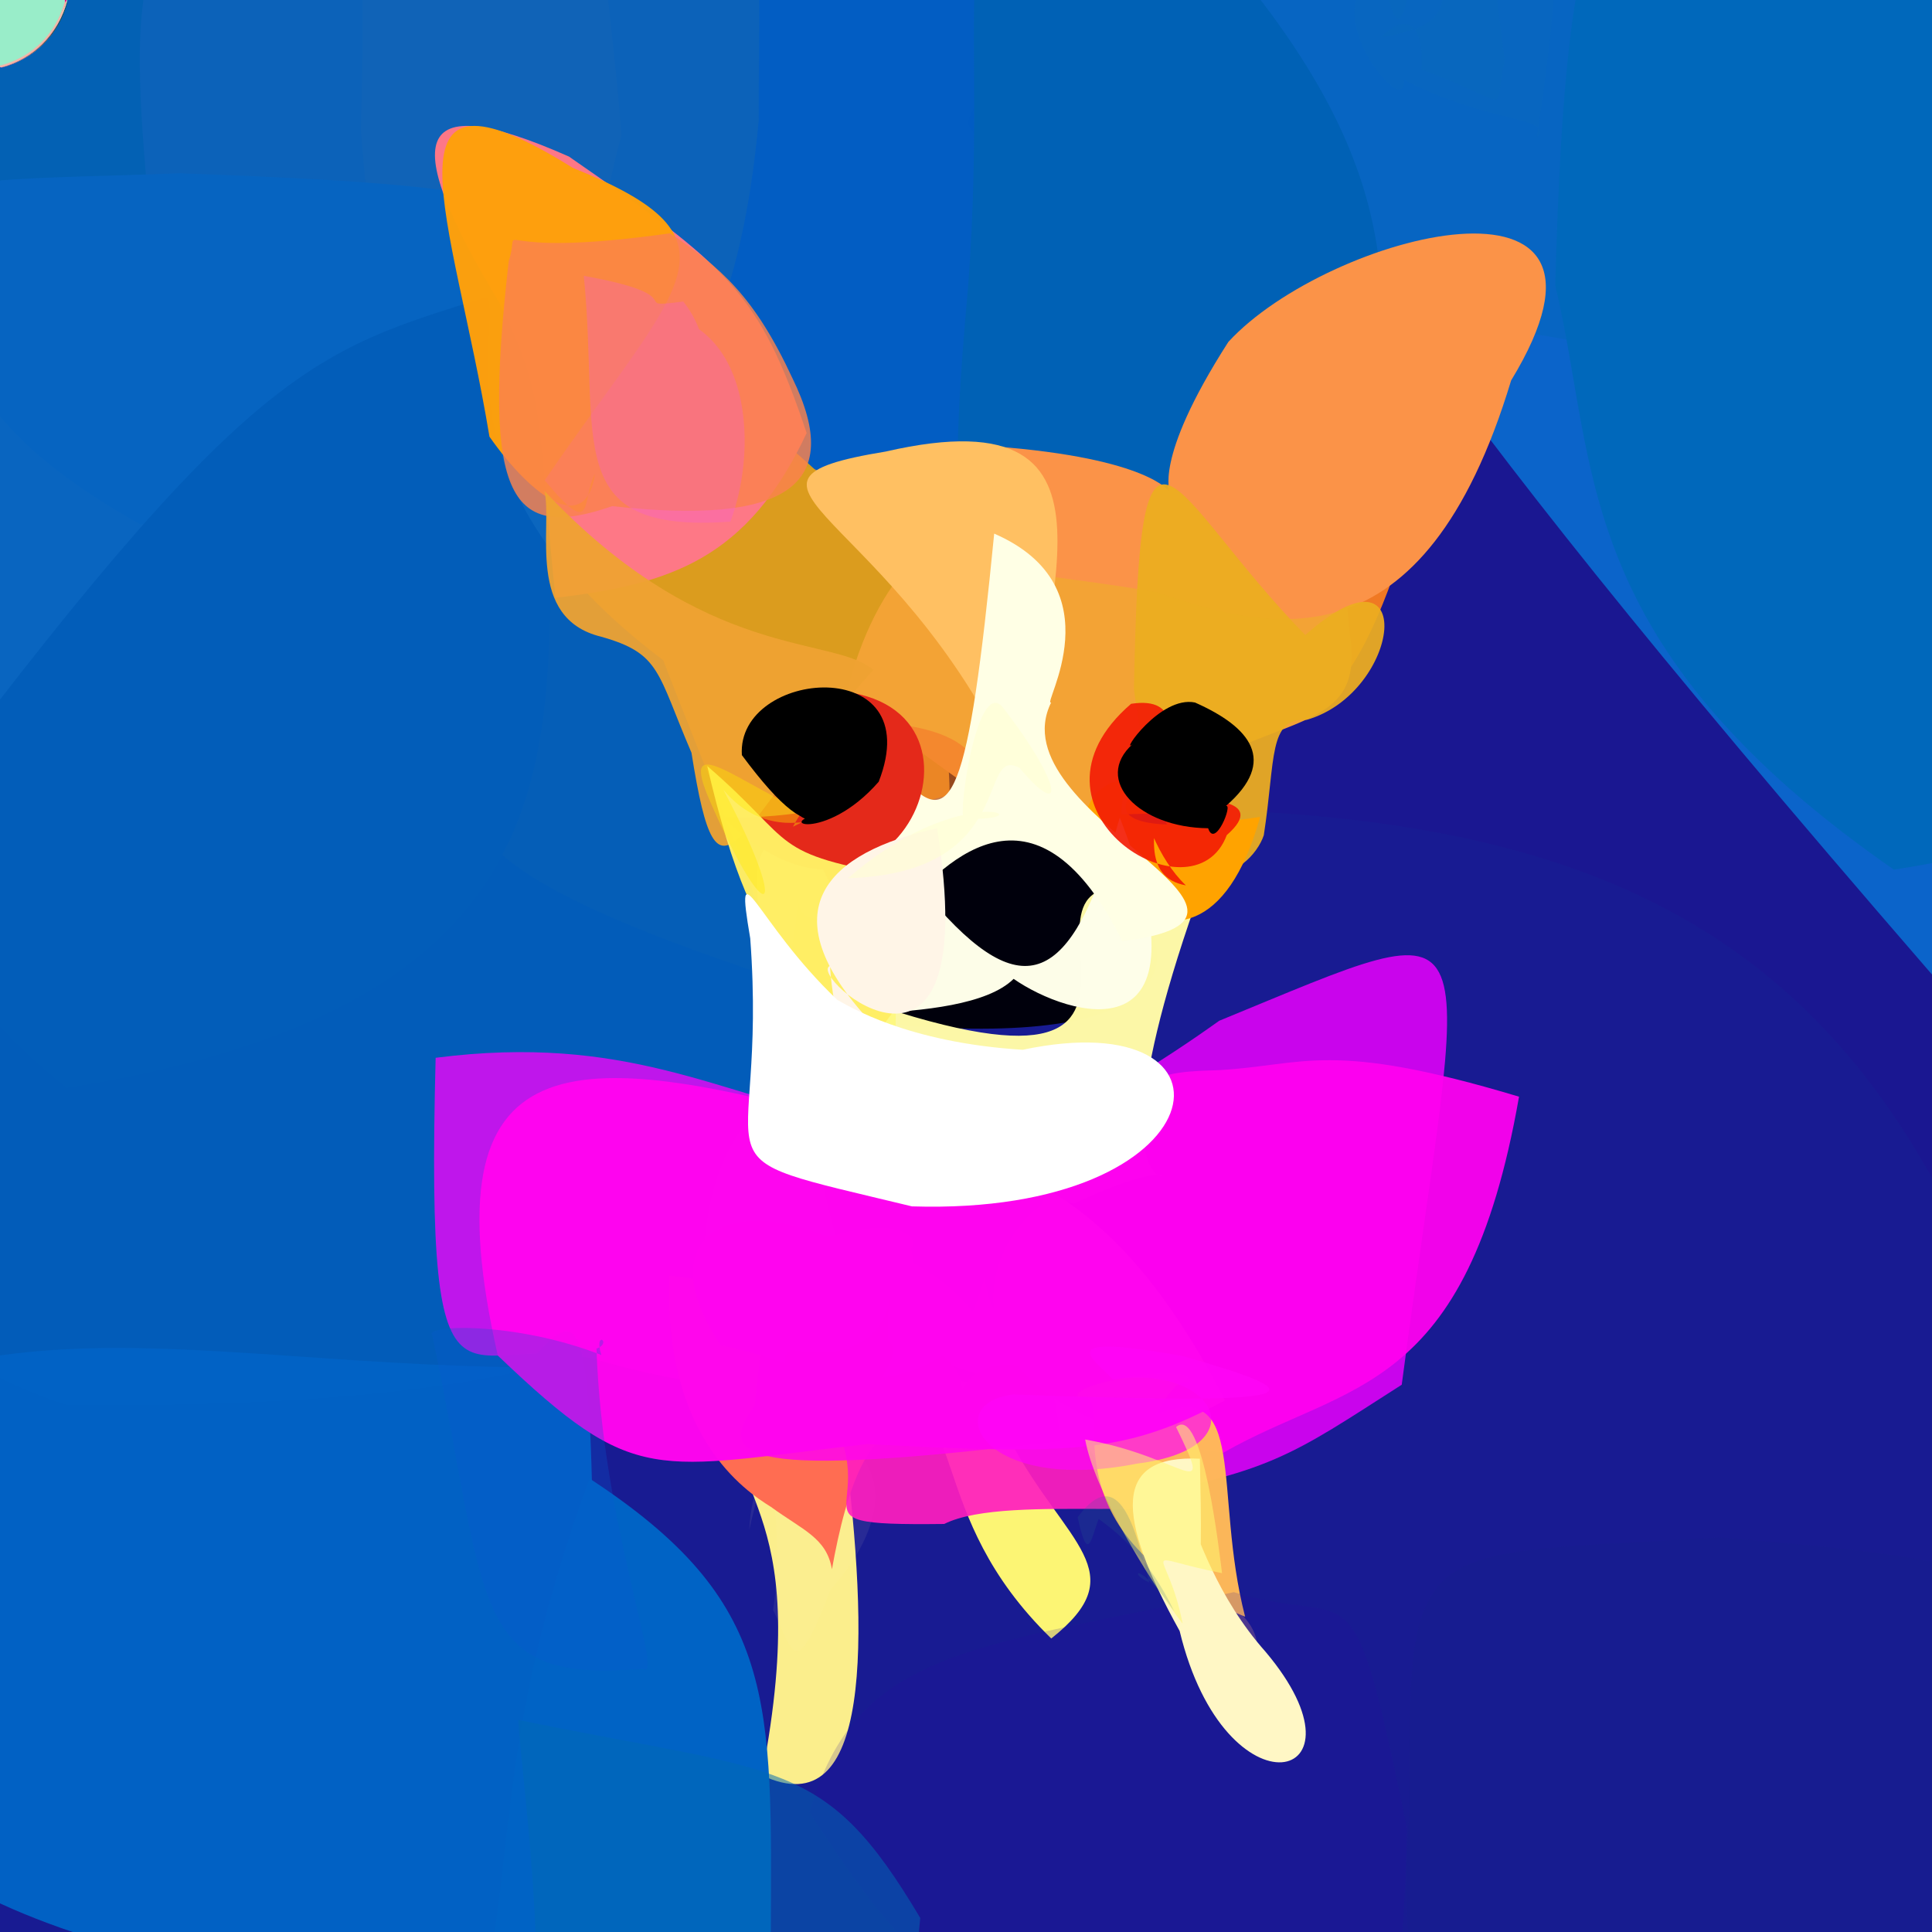 <?xml version="1.0" ?>
<svg xmlns="http://www.w3.org/2000/svg" version="1.1" width="600" height="600">
  <rect width="100%" height="100%" fill="#808080" stroke="none"/>
  <defs/>
  <g>
    <path d="M 681.828 393.735 C 712.918 491.367 726.429 516.537 417.644 537.349 C 355.936 166.855 378.03 178.72 333.324 179.297 C 344.587 98.117 389.719 119.794 405.539 101.418 C 415.184 97.197 450.886 84.529 681.828 393.735" stroke-width="0.0" fill="rgb(26, 23, 145)" opacity="1.0"/>
    <path d="M 656.005 555.547 C 581.969 701.727 526.042 666.208 63.517 682.473 C 78.425 641.413 174.031 490.944 98.493 637.188 C -51.709 631.27 -60.282 576.894 -29.61 288.271 C 453.738 227.748 599.764 197.306 656.005 555.547" stroke-width="0.0" fill="rgb(24, 27, 146)" opacity="0.999"/>
    <path d="M 637.279 204.697 C 620 287.384 618.085 304.9 616.222 321.314 C 427.874 105.158 426.114 82.76 350.892 -26.701 C 315.914 -17.09 322.189 -25.719 417.03 -78.853 C 523.215 -7.771 549.69 -5.63 637.279 204.697" stroke-width="0.0" fill="rgb(11, 100, 202)" opacity="1.0"/>
    <path d="M 572.279 28.464 C 550.478 78.155 573.091 112.446 580.442 50.629 C 494.612 14.535 496.12 -13.044 462.561 -29.925 C 447.851 -14.397 464.543 -12.67 481.489 -12.915 C 518.586 -23.943 546.482 -38.965 572.279 28.464" stroke-width="0.0" fill="rgb(58, 174, 145)" opacity="0.421"/>
    <path d="M 25.559 -16.755 C -0.652 18.122 -11.21 24.298 -3.653 54.412 C -15.034 49.249 -23.933 43.541 -28.924 34.207 C -15.139 10.535 -16.722 -6.052 25.081 -20.764 C 43.636 -21.477 47.926 -17.634 25.559 -16.755" stroke-width="0.0" fill="rgb(112, 141, 111)" opacity="0.884"/>
    <path d="M 582.542 63.317 C 598.897 132.518 604.899 146.638 515.98 111.658 C 400.937 84.089 344.345 110.9 300.552 38.173 C 342.112 -62.583 363.319 -51.617 456.043 -69.282 C 526.992 -56.583 532.977 -45.261 582.542 63.317" stroke-width="0.0" fill="rgb(0, 104, 182)" opacity="0.41"/>
    <path d="M 20.667 0.94 C 17.988 10.94 10.667 18.261 0.667 20.94 C -9.333 18.261 -16.653 10.94 -19.333 0.94 C -16.653 -9.06 -9.333 -16.38 0.667 -19.06 C 10.667 -16.38 17.988 -9.06 20.667 0.94" stroke-width="0.0" fill="rgb(56, 20, 223)" opacity="1.0"/>
    <path d="M 112.083 40.37 C 121.057 158.015 145.368 154.101 43.615 162.894 C -40.769 115.563 -8.681 78.901 -7.825 33.831 C -14.446 23.949 -4.451 13.741 45.835 -44.934 C 106.77 -67.156 115.162 -73.579 112.083 40.37" stroke-width="0.0" fill="rgb(3, 97, 180)" opacity="1.0"/>
    <path d="M 627.504 77.192 C 673.857 174.974 737.685 246.75 588.166 270.084 C 487.272 200.031 496.405 144.25 482.989 88.65 C 486.547 -41.67 498.597 -41.273 529.413 -32.66 C 638.701 -14.407 629.527 4.426 627.504 77.192" stroke-width="0.0" fill="rgb(0, 104, 187)" opacity="1.0"/>
    <path d="M 374.375 96.22 C 363.797 259.811 384.51 217.962 348.119 185.684 C 215.168 118.654 165.051 146.768 193.005 41.921 C 185.926 -52.016 165.064 -57.206 296.758 -21.525 C 345.891 -13.781 359.771 -4.662 374.375 96.22" stroke-width="0.0" fill="rgb(0, 92, 195)" opacity="0.986"/>
    <path d="M 235.622 37.474 C 226.526 135.757 189.786 131.246 188.811 146.102 C 86.476 189.631 56.795 198.418 45.241 53.438 C 39.395 -15.671 45.489 -30.628 93.731 -45.819 C 248.541 -62.077 235.36 -56.722 235.622 37.474" stroke-width="0.0" fill="rgb(13, 98, 185)" opacity="0.968"/>
    <path d="M 324.289 243.961 C 285.524 246.143 261.116 247.587 251.911 307.433 C 125.314 266.91 141.767 251.72 152.618 217.032 C 160.198 110.957 161.531 100.707 204.655 105.359 C 241.793 137.862 283.838 160.274 324.289 243.961" stroke-width="0.0" fill="rgb(225, 158, 24)" opacity="0.937"/>
    <path d="M 173.382 138.184 C 163.425 210.993 201.02 309.27 20.715 337.79 C -29.425 297.23 -25.775 273.259 -68.683 151.144 C -61.484 48.751 -36.709 57.452 55.702 53.819 C 194.23 58.785 200.633 65.49 173.382 138.184" stroke-width="0.0" fill="rgb(7, 101, 194)" opacity="0.973"/>
    <path d="M 205.956 205.019 C 256.994 337.747 321.021 439.533 20.623 436.375 C -75.648 404.66 -13.363 342.532 -30.176 257.066 C 76.762 113.433 96.854 109.112 151.33 92.198 C 156.428 101.064 133.104 150.243 205.956 205.019" stroke-width="0.0" fill="rgb(3, 93, 185)" opacity="0.987"/>
    <path d="M 350.087 279.495 C 367.451 295.401 368.633 325.841 278.546 318.285 C 230.87 307.011 308.155 277.269 292.812 254.076 C 301.224 253.935 279.462 166.408 308.874 200.47 C 320.373 217.398 316.86 260.924 350.087 279.495" stroke-width="0.0" fill="rgb(0, 0, 12)" opacity="1.0"/>
    <path d="M 430.028 122.554 C 391.779 104.923 373.255 110.002 374.672 145.988 C 302.496 178.638 290.36 204.241 300.598 89.596 C 308.548 -13.184 284.999 -49.079 349.037 -46.834 C 439.582 40.773 427.937 83.539 430.028 122.554" stroke-width="0.0" fill="rgb(0, 97, 181)" opacity="1.0"/>
    <path d="M 262.223 447.622 C 269.894 509.37 270.839 567.436 236.638 551.351 C 253.584 463.033 221.581 466.426 229.119 429.639 C 213.546 414.28 211.083 344.938 252.817 335.823 C 254.012 428.336 304.451 410.923 262.223 447.622" stroke-width="0.0" fill="rgb(255, 242, 140)" opacity="0.982"/>
    <path d="M 20.196 0.824 C 17.517 10.824 10.196 18.144 0.196 20.824 C -9.804 18.144 -17.124 10.824 -19.804 0.824 C -17.124 -9.176 -9.804 -16.497 0.196 -19.176 C 10.196 -16.497 17.517 -9.176 20.196 0.824" stroke-width="0.0" fill="rgb(227, 97, 116)" opacity="1.0"/>
    <path d="M 316.746 355.346 C 291.505 400.211 284.339 450.146 187.586 422.944 C 144.837 410.076 132.029 455.659 135.292 328.508 C 194.403 320.93 222.963 339.709 264.753 348.428 C 261.355 327.199 318.439 318.905 316.746 355.346" stroke-width="0.0" fill="rgb(216, 14, 241)" opacity="0.885"/>
    <path d="M 20.079 0.063 C 17.4 10.063 10.079 17.383 0.079 20.063 C -9.921 17.383 -17.241 10.063 -19.921 0.063 C -17.241 -9.937 -9.921 -17.258 0.079 -19.937 C 10.079 -17.258 17.4 -9.937 20.079 0.063" stroke-width="0.0" fill="rgb(138, 37, 158)" opacity="1.0"/>
    <path d="M 438.84 159.759 C 421.823 218.327 406.774 224.738 389.596 223.366 C 390.469 219.674 374.513 195.171 378.924 213.057 C 349.378 183.235 348.16 136.175 413.48 98.541 C 444.987 82.426 445.505 111.711 438.84 159.759" stroke-width="0.0" fill="rgb(247, 125, 32)" opacity="0.964"/>
    <path d="M 313.801 447.59 C 331.069 479.777 352.55 488.167 326.481 508.852 C 286.437 469.875 301.93 435.461 272.695 430.563 C 295.323 404.058 210.98 457.553 246.821 417.495 C 364.634 443.962 379.22 443.29 313.801 447.59" stroke-width="0.0" fill="rgb(255, 248, 116)" opacity="0.986"/>
    <path d="M 419.018 195.688 C 424.992 231.192 394.745 218.253 350.438 251.278 C 349.063 284.417 321.146 258.226 262.517 216.69 C 282.042 137.822 340.693 151.888 420.022 157.12 C 413.385 141.994 415.917 152.592 419.018 195.688" stroke-width="0.0" fill="rgb(243, 163, 53)" opacity="1"/>
    <path d="M 250.514 134.477 C 232.18 173.617 208.265 181.476 172.503 185.651 C 166.593 128.16 169.573 124.155 155.155 94.158 C 124.605 43.382 126.747 26.532 176.693 48.621 C 226.222 82.976 235.712 90.385 250.514 134.477" stroke-width="0.0" fill="rgb(254, 120, 135)" opacity="0.994"/>
    <path d="M 469.294 118.15 C 442.072 208.308 394.5 195.95 359.405 183.896 C 291.927 172.596 225.877 174.122 299.083 138.03 C 407.879 143.561 333.281 181.288 381.474 106.188 C 412.475 72.414 512.839 46.647 469.294 118.15" stroke-width="0.0" fill="rgb(251, 147, 72)" opacity="1.0"/>
    <path d="M 169.164 149.16 C 185.025 168.334 180.413 154.906 184.778 147.201 C 181.971 166.338 165.424 154.742 152.003 135.607 C 140.62 66.807 115.749 13.416 177.891 52.134 C 233.728 74.61 211.066 87.846 169.164 149.16" stroke-width="0.0" fill="rgb(254, 159, 12)" opacity="0.984"/>
    <path d="M 246.113 117.487 C 262.47 150.895 244.061 163.189 190.164 157.178 C 158.932 167.992 149.438 156.043 157.985 81.157 C 162.367 67.211 147.768 80.96 208.136 72.45 C 223.755 83.13 234.146 91.747 246.113 117.487" stroke-width="0.0" fill="rgb(250, 130, 77)" opacity="0.829"/>
    <path d="M 194.536 97.093 C 233.289 93.592 236.095 137.712 226.825 161.998 C 173.566 165.842 186.403 136.485 181.297 85.665 C 216.475 91.985 194.023 95.971 212.2 93.643 C 230.24 116.465 207.716 148.006 194.536 97.093" stroke-width="0.0" fill="rgb(245, 88, 224)" opacity="0.287"/>
    <path d="M 20.299 0.736 C 17.619 10.736 10.299 18.056 0.299 20.736 C -9.701 18.056 -17.022 10.736 -19.701 0.736 C -17.022 -9.264 -9.701 -16.585 0.299 -19.264 C 10.299 -16.585 17.619 -9.264 20.299 0.736" stroke-width="0.0" fill="rgb(147, 5, 178)" opacity="1.0"/>
    <path d="M 301.026 233.013 C 289.714 292.002 231.538 279.865 260.05 251.241 C 283.504 280.684 247.983 282.503 245.173 270.076 C 233.565 246.786 195.751 252.768 256.222 224.876 C 312.215 220.555 303.249 248.22 301.026 233.013" stroke-width="0.0" fill="rgb(245, 120, 42)" opacity="0.613"/>
    <path d="M 232.683 475.169 C 234.858 425.473 299.46 446.74 257.821 493.842 C 246.786 523.144 246.25 512.791 240.11 499.976 C 241.737 489.177 243.826 462.378 231.963 435.932 C 299.351 402.893 251.156 391.931 232.683 475.169" stroke-width="0.0" fill="rgb(254, 247, 190)" opacity="0.072"/>
    <path d="M 405.829 223.55 C 393.852 222.863 396.168 235.557 392.486 259.387 C 388.73 270.852 362.521 292.334 352.153 214.076 C 354.021 112.242 361.989 152.733 405.354 197.205 C 440.794 165.946 435.218 215.091 405.829 223.55" stroke-width="0.0" fill="rgb(236, 173, 32)" opacity="0.94"/>
    <path d="M 371.336 280.514 C 326.377 408.9 395.704 344.532 333.555 373.79 C 255.946 355.851 254.597 366.915 244.002 308.639 C 208.483 220.561 290.468 270.945 278.971 314.34 C 388.142 347.981 290.298 253.272 371.336 280.514" stroke-width="0.0" fill="rgb(255, 250, 167)" opacity="0.985"/>
    <path d="M 435.32 430.041 C 400.949 452.028 394.585 457.634 346.036 465.715 C 326.919 413.173 286.196 438.85 271.01 401.115 C 257.901 368.811 304.224 370.219 378.634 317.01 C 466.626 280.909 455.368 278.786 435.32 430.041" stroke-width="0.0" fill="rgb(221, 2, 246)" opacity="0.898"/>
    <path d="M 20.553 0.302 C 17.873 10.302 10.553 17.623 0.553 20.302 C -9.447 17.623 -16.768 10.302 -19.447 0.302 C -16.768 -9.698 -9.447 -17.018 0.553 -19.698 C 10.553 -17.018 17.873 -9.698 20.553 0.302" stroke-width="0.0" fill="rgb(35, 70, 202)" opacity="1.0"/>
    <path d="M 289.855 444.751 C 270.727 434.861 262.69 463.324 258.365 487.343 C 256.696 477.579 249.341 475.23 239.461 468.006 C 231.384 462.994 205.993 446.014 207.899 396.104 C 320.419 411.653 301.463 437.78 289.855 444.751" stroke-width="0.0" fill="rgb(255, 109, 82)" opacity="0.997"/>
    <path d="M 20.525 0.24 C 17.846 10.24 10.525 17.56 0.525 20.24 C -9.475 17.56 -16.795 10.24 -19.475 0.24 C -16.795 -9.76 -9.475 -17.081 0.525 -19.76 C 10.525 -17.081 17.846 -9.76 20.525 0.24" stroke-width="0.0" fill="rgb(150, 152, 67)" opacity="1.0"/>
    <path d="M 345.6 444.851 C 358.45 418.871 349.221 419.813 355.575 424.899 C 340.483 449.387 321.198 438.928 344.41 432.347 C 335.95 425.967 324.215 418.521 327.545 443.202 C 358.197 427.577 369.54 443.145 345.6 444.851" stroke-width="0.0" fill="rgb(255, 23, 39)" opacity="0.598"/>
    <path d="M 367.617 252.104 C 389.013 216.68 300.754 267.429 391.349 253.702 C 370.837 327.346 314.762 253.421 346.565 242.62 C 364.367 232.019 337.765 243.959 353.345 268.662 C 344.722 248.863 322.085 254.769 367.617 252.104" stroke-width="0.0" fill="rgb(255, 163, 0)" opacity="1.0"/>
    <path d="M 368.8 461.657 C 377.083 474.861 313.492 463.102 293.233 473.283 C 237.036 473.938 282.813 468.242 250.204 428.542 C 239.127 374.925 315.018 431.509 293.906 450.834 C 296.758 404.812 333.766 423.551 368.8 461.657" stroke-width="0.0" fill="rgb(255, 30, 191)" opacity="0.921"/>
    <path d="M 20.773 0.901 C 18.094 10.901 10.773 18.221 0.773 20.901 C -9.227 18.221 -16.547 10.901 -19.227 0.901 C -16.547 -9.099 -9.227 -16.42 0.773 -19.099 C 10.773 -16.42 18.094 -9.099 20.773 0.901" stroke-width="0.0" fill="rgb(175, 206, 186)" opacity="1.0"/>
    <path d="M 20.965 0.687 C 18.286 10.687 10.965 18.008 0.965 20.687 C -9.035 18.008 -16.355 10.687 -19.035 0.687 C -16.355 -9.313 -9.035 -16.633 0.965 -19.313 C 10.965 -16.633 18.286 -9.313 20.965 0.687" stroke-width="0.0" fill="rgb(12, 77, 59)" opacity="1.0"/>
    <path d="M 470.9 427.356 C 467.583 528.758 505.587 520.224 380.871 466.976 C 375.446 427.412 407.105 390.364 385.491 384.206 C 355.704 385.022 360.064 387.078 352.411 388.33 C 356.661 392.725 405.906 366.986 470.9 427.356" stroke-width="0.0" fill="rgb(42, 28, 176)" opacity="0.0"/>
    <path d="M 20.495 0.997 C 17.816 10.997 10.495 18.318 0.495 20.997 C -9.505 18.318 -16.825 10.997 -19.505 0.997 C -16.825 -9.003 -9.505 -16.323 0.495 -19.003 C 10.495 -16.323 17.816 -9.003 20.495 0.997" stroke-width="0.0" fill="rgb(175, 40, 251)" opacity="1.0"/>
    <path d="M 471.748 340.583 C 455.417 433.862 418.268 429.134 379.882 451.176 C 292.638 439.238 301.133 390.956 323.324 374.226 C 344.831 332.046 361.931 332.94 378.384 332.348 C 405.373 330.853 412.729 322.846 471.748 340.583" stroke-width="0.0" fill="rgb(255, 1, 239)" opacity="0.941"/>
    <path d="M 20.197 0.788 C 17.518 10.788 10.197 18.108 0.197 20.788 C -9.803 18.108 -17.123 10.788 -19.803 0.788 C -17.123 -9.212 -9.803 -16.533 0.197 -19.212 C 10.197 -16.533 17.518 -9.212 20.197 0.788" stroke-width="0.0" fill="rgb(226, 211, 39)" opacity="1.0"/>
    <path d="M 358.846 439.525 C 387.858 427.482 376.605 463.027 386.681 502.076 C 318.723 475.312 349.468 429.912 334.904 434.059 C 330.826 429.739 367.581 423.609 368.977 428.208 C 370.796 431.928 367.807 422.95 358.846 439.525" stroke-width="0.0" fill="rgb(255, 185, 89)" opacity="0.984"/>
    <path d="M 20.222 0.506 C 17.543 10.506 10.222 17.827 0.222 20.506 C -9.778 17.827 -17.098 10.506 -19.778 0.506 C -17.098 -9.494 -9.778 -16.814 0.222 -19.494 C 10.222 -16.814 17.543 -9.494 20.222 0.506" stroke-width="0.0" fill="rgb(91, 91, 133)" opacity="1.0"/>
    <path d="M 271.246 208.055 C 227.801 256.143 223.535 289.152 214.745 233.767 C 203.984 208.73 205.207 202.949 186.686 197.736 C 163.231 192.02 171.649 163.886 169.082 152.458 C 219.143 205.767 258.786 197.206 271.246 208.055" stroke-width="0.0" fill="rgb(240, 163, 50)" opacity="0.946"/>
    <path d="M 275.307 386.546 C 250.595 380.665 294.846 390.061 304.972 412.265 C 271.275 441.39 249.908 422.447 223.794 417.817 C 201.138 383.688 226.992 371.142 257 384.242 C 288.43 374.231 288.656 393.887 275.307 386.546" stroke-width="0.0" fill="rgb(255, 9, 255)" opacity="1.0"/>
    <path d="M 20.973 0.069 C 18.294 10.069 10.973 17.389 0.973 20.069 C -9.027 17.389 -16.347 10.069 -19.027 0.069 C -16.347 -9.931 -9.027 -17.252 0.973 -19.931 C 10.973 -17.252 18.294 -9.931 20.973 0.069" stroke-width="0.0" fill="rgb(181, 209, 54)" opacity="1.0"/>
    <path d="M 20.685 0.057 C 18.006 10.057 10.685 17.377 0.685 20.057 C -9.315 17.377 -16.636 10.057 -19.315 0.057 C -16.636 -9.943 -9.315 -17.264 0.685 -19.943 C 10.685 -17.264 18.006 -9.943 20.685 0.057" stroke-width="0.0" fill="rgb(87, 195, 168)" opacity="1.0"/>
    <path d="M 347.757 253.899 C 333.995 302.549 319.922 313.927 291.508 282.093 C 271.614 266.646 285.542 294.582 241.741 318.805 C 234.929 311.655 298.475 320.109 314.795 303.996 C 331.641 315.73 377.647 330.188 347.757 253.899" stroke-width="0.0" fill="rgb(254, 254, 233)" opacity="0.996"/>
    <path d="M 20.406 0.225 C 17.726 10.225 10.406 17.546 0.406 20.225 C -9.594 17.546 -16.915 10.225 -19.594 0.225 C -16.915 -9.775 -9.594 -17.095 0.406 -19.775 C 10.406 -17.095 17.726 -9.775 20.406 0.225" stroke-width="0.0" fill="rgb(228, 129, 162)" opacity="1.0"/>
    <path d="M 20.251 0.03 C 17.572 10.03 10.251 17.351 0.251 20.03 C -9.749 17.351 -17.069 10.03 -19.749 0.03 C -17.069 -9.97 -9.749 -17.29 0.251 -19.97 C 10.251 -17.29 17.572 -9.97 20.251 0.03" stroke-width="0.0" fill="rgb(140, 5, 175)" opacity="1.0"/>
    <path d="M 20.059 0.664 C 17.38 10.664 10.059 17.985 0.059 20.664 C -9.941 17.985 -17.261 10.664 -19.941 0.664 C -17.261 -9.336 -9.941 -16.656 0.059 -19.336 C 10.059 -16.656 17.38 -9.336 20.059 0.664" stroke-width="0.0" fill="rgb(210, 2, 47)" opacity="1.0"/>
    <path d="M 314.863 239.114 C 360.605 263.774 341.386 279.418 330.637 264.51 C 304.08 234.002 317.597 206.034 322.086 237.25 C 319.011 191.269 357.44 121.32 275.076 140.23 C 215.983 149.928 277.484 158.323 314.863 239.114" stroke-width="0.0" fill="rgb(255, 192, 98)" opacity="1.0"/>
    <path d="M 20.717 0.052 C 18.038 10.052 10.717 17.373 0.717 20.052 C -9.283 17.373 -16.603 10.052 -19.283 0.052 C -16.603 -9.948 -9.283 -17.268 0.717 -19.948 C 10.717 -17.268 18.038 -9.948 20.717 0.052" stroke-width="0.0" fill="rgb(18, 47, 14)" opacity="1.0"/>
    <path d="M 20.088 0.353 C 17.409 10.353 10.088 17.674 0.088 20.353 C -9.912 17.674 -17.232 10.353 -19.912 0.353 C -17.232 -9.647 -9.912 -16.967 0.088 -19.647 C 10.088 -16.967 17.409 -9.647 20.088 0.353" stroke-width="0.0" fill="rgb(139, 232, 234)" opacity="1.0"/>
    <path d="M 326.446 218.161 C 309.275 252.888 410.294 284.571 348.555 292.295 C 296.335 187.535 238.284 392.382 280.22 241.219 C 295.529 258.615 300.649 248.537 308.755 165.721 C 347.094 182.388 323.287 219.544 326.446 218.161" stroke-width="0.0" fill="rgb(255, 255, 229)" opacity="1.0"/>
    <path d="M 301.463 329.862 C 267.485 327.04 257.638 309.214 255.845 330.151 C 232.813 319.429 246.928 305.097 247.836 279.205 C 248.084 293.572 272.943 276.867 280.049 295.87 C 275.298 334.899 278.485 327.174 301.463 329.862" stroke-width="0.0" fill="rgb(255, 250, 100)" opacity="0.536"/>
    <path d="M 305.859 396.705 C 308.873 420.548 326.036 408.308 329.256 447.455 C 231.566 459.516 222.122 452.88 234.352 436.529 C 239.868 377.352 249.923 387.084 282.328 384.788 C 291.1 433.243 300.372 414.882 305.859 396.705" stroke-width="0.0" fill="rgb(255, 7, 234)" opacity="0.879"/>
    <path d="M 20.485 0.527 C 17.805 10.527 10.485 17.847 0.485 20.527 C -9.515 17.847 -16.836 10.527 -19.515 0.527 C -16.836 -9.473 -9.515 -16.794 0.485 -19.473 C 10.485 -16.794 17.805 -9.473 20.485 0.527" stroke-width="0.0" fill="rgb(93, 133, 105)" opacity="1.0"/>
    <path d="M 246.104 436.69 C 243.35 420.17 242.91 421.54 245.883 419.294 C 285.981 426.954 274.543 379.914 275.703 419.832 C 269.501 413.563 284.809 414.23 271.614 430.706 C 257.083 416.717 287.605 433.39 246.104 436.69" stroke-width="0.0" fill="rgb(255, 29, 115)" opacity="0.374"/>
    <path d="M 184.352 496.7 C 166.056 564.709 182.993 602.737 154.033 635.833 C -0.952 590.928 -34.271 608.539 -101.127 468.776 C -15.381 396.163 49.621 423.402 162.981 424.636 C 180.737 403.891 183.676 404.055 184.352 496.7" stroke-width="0.0" fill="rgb(2, 98, 197)" opacity="0.977"/>
    <path d="M 239.373 602.037 C 211.162 629.474 206.078 639.811 156.507 616.606 C 163.193 597.998 139.202 597.165 143.735 636.415 C 162.704 591.923 149.172 550.748 183.115 459.18 C 241.545 497.463 239.711 527.583 239.373 602.037" stroke-width="0.0" fill="rgb(0, 99, 197)" opacity="1.0"/>
    <path d="M 436.871 567.275 C 435.397 666.608 419.069 668.599 349.293 641.398 C 297.578 620.961 284.651 614.532 251.439 562.885 C 265.834 511.833 302.233 512.049 383.151 494.46 C 421.918 506.215 419.206 482.119 436.871 567.275" stroke-width="0.0" fill="rgb(37, 13, 162)" opacity="0.172"/>
    <path d="M 380.427 434.909 C 349.691 451.365 333.908 451.892 269.319 448.458 C 202.62 456.034 197.711 462.229 154.598 420.973 C 132.095 321.949 177.66 324.718 265.604 348.834 C 298.545 362.459 338.453 353.123 380.427 434.909" stroke-width="0.0" fill="rgb(255, 5, 239)" opacity="0.977"/>
    <path d="M 285.789 595.641 C 280.282 657.691 265.749 663.81 220.111 664.427 C 167.731 618.085 166.218 607.046 164.438 646.039 C 170.728 611.237 161.639 549.388 160.966 534.139 C 243.32 551.005 256.094 545.654 285.789 595.641" stroke-width="0.0" fill="rgb(1, 105, 181)" opacity="0.526"/>
    <path d="M 20.632 0.537 C 17.953 10.537 10.632 17.857 0.632 20.537 C -9.368 17.857 -16.688 10.537 -19.368 0.537 C -16.688 -9.463 -9.368 -16.784 0.632 -19.463 C 10.632 -16.784 17.953 -9.463 20.632 0.537" stroke-width="0.0" fill="rgb(163, 221, 3)" opacity="1.0"/>
    <path d="M 20.815 0.287 C 18.135 10.287 10.815 17.607 0.815 20.287 C -9.185 17.607 -16.506 10.287 -19.185 0.287 C -16.506 -9.713 -9.185 -17.034 0.815 -19.713 C 10.815 -17.034 18.135 -9.713 20.815 0.287" stroke-width="0.0" fill="rgb(198, 217, 241)" opacity="1.0"/>
    <path d="M 20.83 0.24 C 18.15 10.24 10.83 17.561 0.83 20.24 C -9.17 17.561 -16.491 10.24 -19.17 0.24 C -16.491 -9.76 -9.17 -17.08 0.83 -19.76 C 10.83 -17.08 18.15 -9.76 20.83 0.24" stroke-width="0.0" fill="rgb(163, 46, 81)" opacity="1.0"/>
    <path d="M 20.767 0.749 C 18.088 10.749 10.767 18.069 0.767 20.749 C -9.233 18.069 -16.553 10.749 -19.233 0.749 C -16.553 -9.251 -9.233 -16.572 0.767 -19.251 C 10.767 -16.572 18.088 -9.251 20.767 0.749" stroke-width="0.0" fill="rgb(68, 31, 48)" opacity="1.0"/>
    <path d="M 20.278 0.698 C 17.598 10.698 10.278 18.019 0.278 20.698 C -9.722 18.019 -17.043 10.698 -19.722 0.698 C -17.043 -9.302 -9.722 -16.622 0.278 -19.302 C 10.278 -16.622 17.598 -9.302 20.278 0.698" stroke-width="0.0" fill="rgb(56, 202, 67)" opacity="1.0"/>
    <path d="M 678.096 576.249 C 589.529 634.533 560.411 623.446 511.432 637.076 C 458.674 641.842 431.372 659.309 437.69 562.265 C 437.219 475.214 438.615 483.419 534.337 477.421 C 631.144 485.933 646.272 486.222 678.096 576.249" stroke-width="0.0" fill="rgb(25, 32, 138)" opacity="0.192"/>
    <path d="M 20.478 0.138 C 17.799 10.138 10.478 17.459 0.478 20.138 C -9.522 17.459 -16.842 10.138 -19.522 0.138 C -16.842 -9.862 -9.522 -17.182 0.478 -19.862 C 10.478 -17.182 17.799 -9.862 20.478 0.138" stroke-width="0.0" fill="rgb(33, 90, 133)" opacity="1.0"/>
    <path d="M 248.311 255.973 C 257.04 272.837 272.818 304.603 266.77 281.993 C 274.177 233.059 272.737 254.813 224.793 253.853 C 277 306.02 316.91 215.816 257.066 214.457 C 287.155 252.105 262.188 240.874 248.311 255.973" stroke-width="0.0" fill="rgb(228, 41, 26)" opacity="0.999"/>
    <path d="M 380.989 259.342 C 370.63 287.157 313.221 251.316 351.276 218.571 C 382.531 213.81 340.843 270.039 368.28 274.957 C 351.354 258.958 344.773 214.774 376.446 247.564 C 370.721 249.194 394.581 247.44 380.989 259.342" stroke-width="0.0" fill="rgb(243, 27, 5)" opacity="0.909"/>
    <path d="M 20.797 0.051 C 18.118 10.051 10.797 17.372 0.797 20.051 C -9.203 17.372 -16.523 10.051 -19.203 0.051 C -16.523 -9.949 -9.203 -17.269 0.797 -19.949 C 10.797 -17.269 18.118 -9.949 20.797 0.051" stroke-width="0.0" fill="rgb(14, 147, 155)" opacity="1.0"/>
    <path d="M 185.244 418.828 C 187.025 473.34 206.594 522.389 199.637 518.221 C 145.54 523.001 151.907 499.078 134.285 414.852 C 131.021 411.361 159.913 410.294 186.757 420.814 C 184.248 412.838 190.377 416.959 185.244 418.828" stroke-width="0.0" fill="rgb(10, 88, 207)" opacity="0.276"/>
    <path d="M 20.147 0.622 C 17.467 10.622 10.147 17.943 0.147 20.622 C -9.853 17.943 -17.174 10.622 -19.853 0.622 C -17.174 -9.378 -9.853 -16.698 0.147 -19.378 C 10.147 -16.698 17.467 -9.378 20.147 0.622" stroke-width="0.0" fill="rgb(30, 111, 135)" opacity="1.0"/>
    <path d="M 248.975 342.917 C 285.746 311.131 287.798 302.815 280.964 272.37 C 237.846 264.846 248.186 262.541 219.64 237.89 C 235.018 304.896 254.022 311.359 258.471 279.057 C 223.07 267.267 235.515 285.968 248.975 342.917" stroke-width="0.0" fill="rgb(255, 238, 100)" opacity="0.983"/>
    <path d="M 20.001 0.882 C 17.322 10.882 10.001 18.203 0.001 20.882 C -9.999 18.203 -17.319 10.882 -19.999 0.882 C -17.319 -9.118 -9.999 -16.438 0.001 -19.118 C 10.001 -16.438 17.322 -9.118 20.001 0.882" stroke-width="0.0" fill="rgb(239, 79, 25)" opacity="1.0"/>
    <path d="M 292.292 332.492 C 286.66 346.941 270.463 361.739 249.639 363.149 C 252.124 317.278 245.78 299.517 254.26 327.535 C 247.224 361.585 235.839 339.645 243.685 326.858 C 266.062 299.323 265.568 319.744 292.292 332.492" stroke-width="0.0" fill="rgb(255, 255, 255)" opacity="1.0"/>
    <path d="M 20.726 0.431 C 18.047 10.431 10.726 17.751 0.726 20.431 C -9.274 17.751 -16.594 10.431 -19.274 0.431 C -16.594 -9.569 -9.274 -16.89 0.726 -19.569 C 10.726 -16.89 18.047 -9.569 20.726 0.431" stroke-width="0.0" fill="rgb(20, 120, 10)" opacity="1.0"/>
    <path d="M 20.431 0.394 C 17.751 10.394 10.431 17.714 0.431 20.394 C -9.569 17.714 -16.89 10.394 -19.569 0.394 C -16.89 -9.606 -9.569 -16.927 0.431 -19.606 C 10.431 -16.927 17.751 -9.606 20.431 0.394" stroke-width="0.0" fill="rgb(26, 139, 204)" opacity="1.0"/>
    <path d="M 291.015 257.206 C 256.728 264.721 238.461 282.732 270.089 317.061 C 233.327 292.25 227.405 300.442 278.16 358.402 C 276.283 355.21 259.715 330.719 257.749 299.973 C 250.28 303.045 305.956 350.607 291.015 257.206" stroke-width="0.0" fill="rgb(255, 245, 231)" opacity="1.0"/>
    <path d="M 20.501 0.817 C 17.822 10.817 10.501 18.137 0.501 20.817 C -9.499 18.137 -16.819 10.817 -19.499 0.817 C -16.819 -9.183 -9.499 -16.504 0.501 -19.183 C 10.501 -16.504 17.822 -9.183 20.501 0.817" stroke-width="0.0" fill="rgb(222, 218, 6)" opacity="1.0"/>
    <path d="M 20.266 0.242 C 17.587 10.242 10.266 17.562 0.266 20.242 C -9.734 17.562 -17.054 10.242 -19.734 0.242 C -17.054 -9.758 -9.734 -17.079 0.266 -19.758 C 10.266 -17.079 17.587 -9.758 20.266 0.242" stroke-width="0.0" fill="rgb(2, 150, 7)" opacity="1.0"/>
    <path d="M 20.34 0.375 C 17.661 10.375 10.34 17.695 0.34 20.375 C -9.66 17.695 -16.98 10.375 -19.66 0.375 C -16.98 -9.625 -9.66 -16.946 0.34 -19.625 C 10.34 -16.946 17.661 -9.625 20.34 0.375" stroke-width="0.0" fill="rgb(104, 35, 174)" opacity="1.0"/>
    <path d="M 385.956 527.287 C 400.413 503.601 377.09 496.52 377.656 496.001 C 377.505 480.598 366.068 475.493 371.912 485.68 C 369.996 502.258 356.205 485.435 378.596 510.82 C 361.937 527.554 396.531 518.988 385.956 527.287" stroke-width="0.0" fill="rgb(211, 137, 128)" opacity="0.273"/>
    <path d="M 20.94 0.05 C 18.261 10.05 10.94 17.371 0.94 20.05 C -9.06 17.371 -16.38 10.05 -19.06 0.05 C -16.38 -9.95 -9.06 -17.27 0.94 -19.95 C 10.94 -17.27 18.261 -9.95 20.94 0.05" stroke-width="0.0" fill="rgb(89, 185, 128)" opacity="1.0"/>
    <path d="M 20.687 0.829 C 18.007 10.829 10.687 18.149 0.687 20.829 C -9.313 18.149 -16.634 10.829 -19.313 0.829 C -16.634 -9.171 -9.313 -16.492 0.687 -19.171 C 10.687 -16.492 18.007 -9.171 20.687 0.829" stroke-width="0.0" fill="rgb(31, 62, 181)" opacity="1.0"/>
    <path d="M 317.611 326.019 C 389.629 310.765 379.3 377.674 283.207 374.648 C 210.926 357.177 238.696 368.034 232.991 291.419 C 227.917 261.495 234.664 286.415 259.987 310.476 C 263.356 312.368 281.684 323.811 317.611 326.019" stroke-width="0.0" fill="rgb(255, 255, 255)" opacity="0.999"/>
    <path d="M 345.643 428.43 C 377.276 423.423 391.234 449.794 353.167 454.531 C 304.377 464.18 291.818 435.576 314.798 433.062 C 408.413 436.491 409.83 433.282 367.485 421.194 C 324.867 413.475 340.32 422.441 345.643 428.43" stroke-width="0.0" fill="rgb(255, 5, 247)" opacity="0.694"/>
    <path d="M 393.05 512.998 C 427.704 554.114 380.584 565.486 366.352 506.516 C 346.345 470.51 345.629 451.675 372.632 453.019 C 373.473 494.696 374.025 508.74 355.939 480.729 C 369.436 437.021 362.808 478.951 393.05 512.998" stroke-width="0.0" fill="rgb(255, 247, 197)" opacity="1.0"/>
    <path d="M 20.503 0.623 C 17.824 10.623 10.503 17.943 0.503 20.623 C -9.497 17.943 -16.817 10.623 -19.497 0.623 C -16.817 -9.377 -9.497 -16.698 0.503 -19.377 C 10.503 -16.698 17.824 -9.377 20.503 0.623" stroke-width="0.0" fill="rgb(238, 83, 219)" opacity="1.0"/>
    <path d="M 20.476 0.488 C 17.797 10.488 10.476 17.808 0.476 20.488 C -9.524 17.808 -16.844 10.488 -19.524 0.488 C -16.844 -9.512 -9.524 -16.833 0.476 -19.512 C 10.476 -16.833 17.797 -9.512 20.476 0.488" stroke-width="0.0" fill="rgb(136, 186, 187)" opacity="1.0"/>
    <path d="M 20.743 0.032 C 18.063 10.032 10.743 17.353 0.743 20.032 C -9.257 17.353 -16.578 10.032 -19.257 0.032 C -16.578 -9.968 -9.257 -17.288 0.743 -19.968 C 10.743 -17.288 18.063 -9.968 20.743 0.032" stroke-width="0.0" fill="rgb(194, 96, 0)" opacity="1.0"/>
    <path d="M 20.308 0.878 C 17.628 10.878 10.308 18.198 0.308 20.878 C -9.692 18.198 -17.013 10.878 -19.692 0.878 C -17.013 -9.122 -9.692 -16.443 0.308 -19.122 C 10.308 -16.443 17.628 -9.122 20.308 0.878" stroke-width="0.0" fill="rgb(254, 164, 87)" opacity="1.0"/>
    <path d="M 20.733 0.165 C 18.054 10.165 10.733 17.486 0.733 20.165 C -9.267 17.486 -16.587 10.165 -19.267 0.165 C -16.587 -9.835 -9.267 -17.155 0.733 -19.835 C 10.733 -17.155 18.054 -9.835 20.733 0.165" stroke-width="0.0" fill="rgb(145, 169, 111)" opacity="1.0"/>
    <path d="M 20.032 0.022 C 17.353 10.022 10.032 17.342 0.032 20.022 C -9.968 17.342 -17.288 10.022 -19.968 0.022 C -17.288 -9.978 -9.968 -17.299 0.032 -19.978 C 10.032 -17.299 17.353 -9.978 20.032 0.022" stroke-width="0.0" fill="rgb(83, 10, 241)" opacity="1.0"/>
    <path d="M 20.646 0.26 C 17.966 10.26 10.646 17.581 0.646 20.26 C -9.354 17.581 -16.675 10.26 -19.354 0.26 C -16.675 -9.74 -9.354 -17.06 0.646 -19.74 C 10.646 -17.06 17.966 -9.74 20.646 0.26" stroke-width="0.0" fill="rgb(212, 123, 8)" opacity="1.0"/>
    <path d="M 429.712 -10.889 C 433.712 23.524 439.603 -2.258 438.957 -29.106 C 408.791 -14.277 418.271 -32.021 400.118 -25.573 C 398.188 -22.164 405.958 -28.304 412.91 -36.432 C 445.461 -11.886 466.283 0.176 429.712 -10.889" stroke-width="0.0" fill="rgb(26, 129, 170)" opacity="0.076"/>
    <path d="M 467.315 19.142 C 462.937 35.471 472.311 33.222 441.487 21.55 C 442.363 6.733 436.309 4.015 428.967 11.548 C 449.132 8.159 450.046 2.514 446.754 -13.267 C 462.952 -38.537 462.38 -18.561 467.315 19.142" stroke-width="0.0" fill="rgb(0, 129, 165)" opacity="0.048"/>
    <path d="M 477.242 42.708 C 483.018 36.231 462.259 38.487 435.955 24.729 C 437.205 35.96 416.776 13.622 421.347 -0.598 C 426.489 -26.39 436.31 -47.943 476.75 -42.829 C 484.908 -28.615 485.084 -9.03 477.242 42.708" stroke-width="0.0" fill="rgb(18, 122, 166)" opacity="0.067"/>
    <path d="M 20.101 0.161 C 17.422 10.161 10.101 17.481 0.101 20.161 C -9.899 17.481 -17.219 10.161 -19.899 0.161 C -17.219 -9.839 -9.899 -17.16 0.101 -19.839 C 10.101 -17.16 17.422 -9.839 20.101 0.161" stroke-width="0.0" fill="rgb(125, 53, 242)" opacity="1.0"/>
    <path d="M 20.017 0.191 C 17.338 10.191 10.017 17.512 0.017 20.191 C -9.983 17.512 -17.303 10.191 -19.983 0.191 C -17.303 -9.809 -9.983 -17.129 0.017 -19.809 C 10.017 -17.129 17.338 -9.809 20.017 0.191" stroke-width="0.0" fill="rgb(105, 225, 79)" opacity="1.0"/>
    <path d="M 20.823 0.306 C 18.144 10.306 10.823 17.627 0.823 20.306 C -9.177 17.627 -16.497 10.306 -19.177 0.306 C -16.497 -9.694 -9.177 -17.014 0.823 -19.694 C 10.823 -17.014 18.144 -9.694 20.823 0.306" stroke-width="0.0" fill="rgb(250, 197, 212)" opacity="1.0"/>
    <path d="M 311.368 219.584 C 303.485 210.39 297.414 252.788 299.352 254.221 C 326.333 255.348 299.233 241.536 263.368 272.734 C 316.534 271.097 303.292 231.389 316.612 238.468 C 330.624 255.123 330.473 244.281 311.368 219.584" stroke-width="0.0" fill="rgb(255, 255, 209)" opacity="0.529"/>
    <path d="M 20.249 0.225 C 17.569 10.225 10.249 17.546 0.249 20.225 C -9.751 17.546 -17.072 10.225 -19.751 0.225 C -17.072 -9.775 -9.751 -17.095 0.249 -19.775 C 10.249 -17.095 17.569 -9.775 20.249 0.225" stroke-width="0.0" fill="rgb(53, 46, 67)" opacity="1.0"/>
    <path d="M 367.293 504.263 C 362.41 479.354 352.147 483.16 379.517 488.56 C 378.782 483.14 373.603 435.901 365.235 443.182 C 377.459 468.237 368.029 452.467 337.007 447.054 C 339.765 462.496 356.305 490.203 367.293 504.263" stroke-width="0.0" fill="rgb(255, 247, 113)" opacity="0.55"/>
    <path d="M 20.639 0.525 C 17.959 10.525 10.639 17.845 0.639 20.525 C -9.361 17.845 -16.682 10.525 -19.361 0.525 C -16.682 -9.475 -9.361 -16.796 0.639 -19.475 C 10.639 -16.796 17.959 -9.475 20.639 0.525" stroke-width="0.0" fill="rgb(61, 140, 240)" opacity="1.0"/>
    <path d="M 380.718 250.308 C 382.984 249.455 377.339 263.789 375.197 257.215 C 353.736 257.035 339.316 242.218 351.787 231.053 C 347.609 234.747 360.206 215.931 371.113 218.171 C 388.3 225.79 396.92 236.233 380.718 250.308" stroke-width="0.0" fill="rgb(0, 0, 0)" opacity="1.0"/>
    <path d="M 20.618 0.923 C 17.938 10.923 10.618 18.243 0.618 20.923 C -9.382 18.243 -16.703 10.923 -19.382 0.923 C -16.703 -9.077 -9.382 -16.398 0.618 -19.077 C 10.618 -16.398 17.938 -9.077 20.618 0.923" stroke-width="0.0" fill="rgb(172, 100, 70)" opacity="1.0"/>
    <path d="M 20.722 0.408 C 18.043 10.408 10.722 17.729 0.722 20.408 C -9.278 17.729 -16.598 10.408 -19.278 0.408 C -16.598 -9.592 -9.278 -16.912 0.722 -19.592 C 10.722 -16.912 18.043 -9.592 20.722 0.408" stroke-width="0.0" fill="rgb(38, 45, 173)" opacity="1.0"/>
    <path d="M 20.972 0.042 C 18.293 10.042 10.972 17.362 0.972 20.042 C -9.028 17.362 -16.348 10.042 -19.028 0.042 C -16.348 -9.958 -9.028 -17.279 0.972 -19.958 C 10.972 -17.279 18.293 -9.958 20.972 0.042" stroke-width="0.0" fill="rgb(6, 67, 235)" opacity="1.0"/>
    <path d="M 20.273 0.058 C 17.593 10.058 10.273 17.378 0.273 20.058 C -9.727 17.378 -17.048 10.058 -19.727 0.058 C -17.048 -9.942 -9.727 -17.263 0.273 -19.942 C 10.273 -17.263 17.593 -9.942 20.273 0.058" stroke-width="0.0" fill="rgb(158, 123, 193)" opacity="1.0"/>
    <path d="M 364.731 500.532 C 353.936 484.425 349.851 488.272 356.887 491.45 C 352.933 475.858 347.724 453.515 334.665 471.197 C 338.917 490.632 339.097 470.839 344.402 465.949 C 327.172 470.67 348.488 466.707 364.731 500.532" stroke-width="0.0" fill="rgb(40, 103, 142)" opacity="0.186"/>
    <path d="M 20.384 0.447 C 17.705 10.447 10.384 17.767 0.384 20.447 C -9.616 17.767 -16.936 10.447 -19.616 0.447 C -16.936 -9.553 -9.616 -16.874 0.384 -19.553 C 10.384 -16.874 17.705 -9.553 20.384 0.447" stroke-width="0.0" fill="rgb(242, 51, 162)" opacity="1.0"/>
    <path d="M 20.402 0.442 C 17.723 10.442 10.402 17.763 0.402 20.442 C -9.598 17.763 -16.918 10.442 -19.598 0.442 C -16.918 -9.558 -9.598 -16.878 0.402 -19.558 C 10.402 -16.878 17.723 -9.558 20.402 0.442" stroke-width="0.0" fill="rgb(151, 90, 221)" opacity="1.0"/>
    <path d="M 252.518 253.23 C 247.19 258.361 251.506 247.119 246.249 256.741 C 255.324 252.341 238.264 261.688 224.65 245.283 C 245.643 284.602 238.693 290.705 220.6 249.043 C 210.208 225.502 229.214 243.451 252.518 253.23" stroke-width="0.0" fill="rgb(255, 231, 0)" opacity="0.389"/>
    <path d="M 20.85 0.313 C 18.171 10.313 10.85 17.634 0.85 20.313 C -9.15 17.634 -16.47 10.313 -19.15 0.313 C -16.47 -9.687 -9.15 -17.007 0.85 -19.687 C 10.85 -17.007 18.171 -9.687 20.85 0.313" stroke-width="0.0" fill="rgb(253, 223, 166)" opacity="1.0"/>
    <path d="M 20.041 0.393 C 17.361 10.393 10.041 17.713 0.041 20.393 C -9.959 17.713 -17.28 10.393 -19.959 0.393 C -17.28 -9.607 -9.959 -16.928 0.041 -19.607 C 10.041 -16.928 17.361 -9.607 20.041 0.393" stroke-width="0.0" fill="rgb(218, 229, 237)" opacity="1.0"/>
    <path d="M 20.646 0.037 C 17.967 10.037 10.646 17.357 0.646 20.037 C -9.354 17.357 -16.674 10.037 -19.354 0.037 C -16.674 -9.963 -9.354 -17.284 0.646 -19.963 C 10.646 -17.284 17.967 -9.963 20.646 0.037" stroke-width="0.0" fill="rgb(220, 2, 131)" opacity="1.0"/>
    <path d="M 20.392 0.935 C 17.713 10.935 10.392 18.256 0.392 20.935 C -9.608 18.256 -16.928 10.935 -19.608 0.935 C -16.928 -9.065 -9.608 -16.385 0.392 -19.065 C 10.392 -16.385 17.713 -9.065 20.392 0.935" stroke-width="0.0" fill="rgb(242, 181, 170)" opacity="1.0"/>
    <path d="M 20.181 0.324 C 17.502 10.324 10.181 17.645 0.181 20.324 C -9.819 17.645 -17.139 10.324 -19.819 0.324 C -17.139 -9.676 -9.819 -16.996 0.181 -19.676 C 10.181 -16.996 17.502 -9.676 20.181 0.324" stroke-width="0.0" fill="rgb(153, 237, 201)" opacity="1.0"/>
    <path d="M 272.889 242.78 C 255.913 262.213 238.456 255.215 256.669 252.423 C 250.493 263.48 226.235 234.336 266.47 233.651 C 258.339 253.021 255.706 268.634 230.394 234.505 C 228.663 207.74 288.578 202.532 272.889 242.78" stroke-width="0.0" fill="rgb(0, 0, 0)" opacity="0.999"/>
  </g>
</svg>

